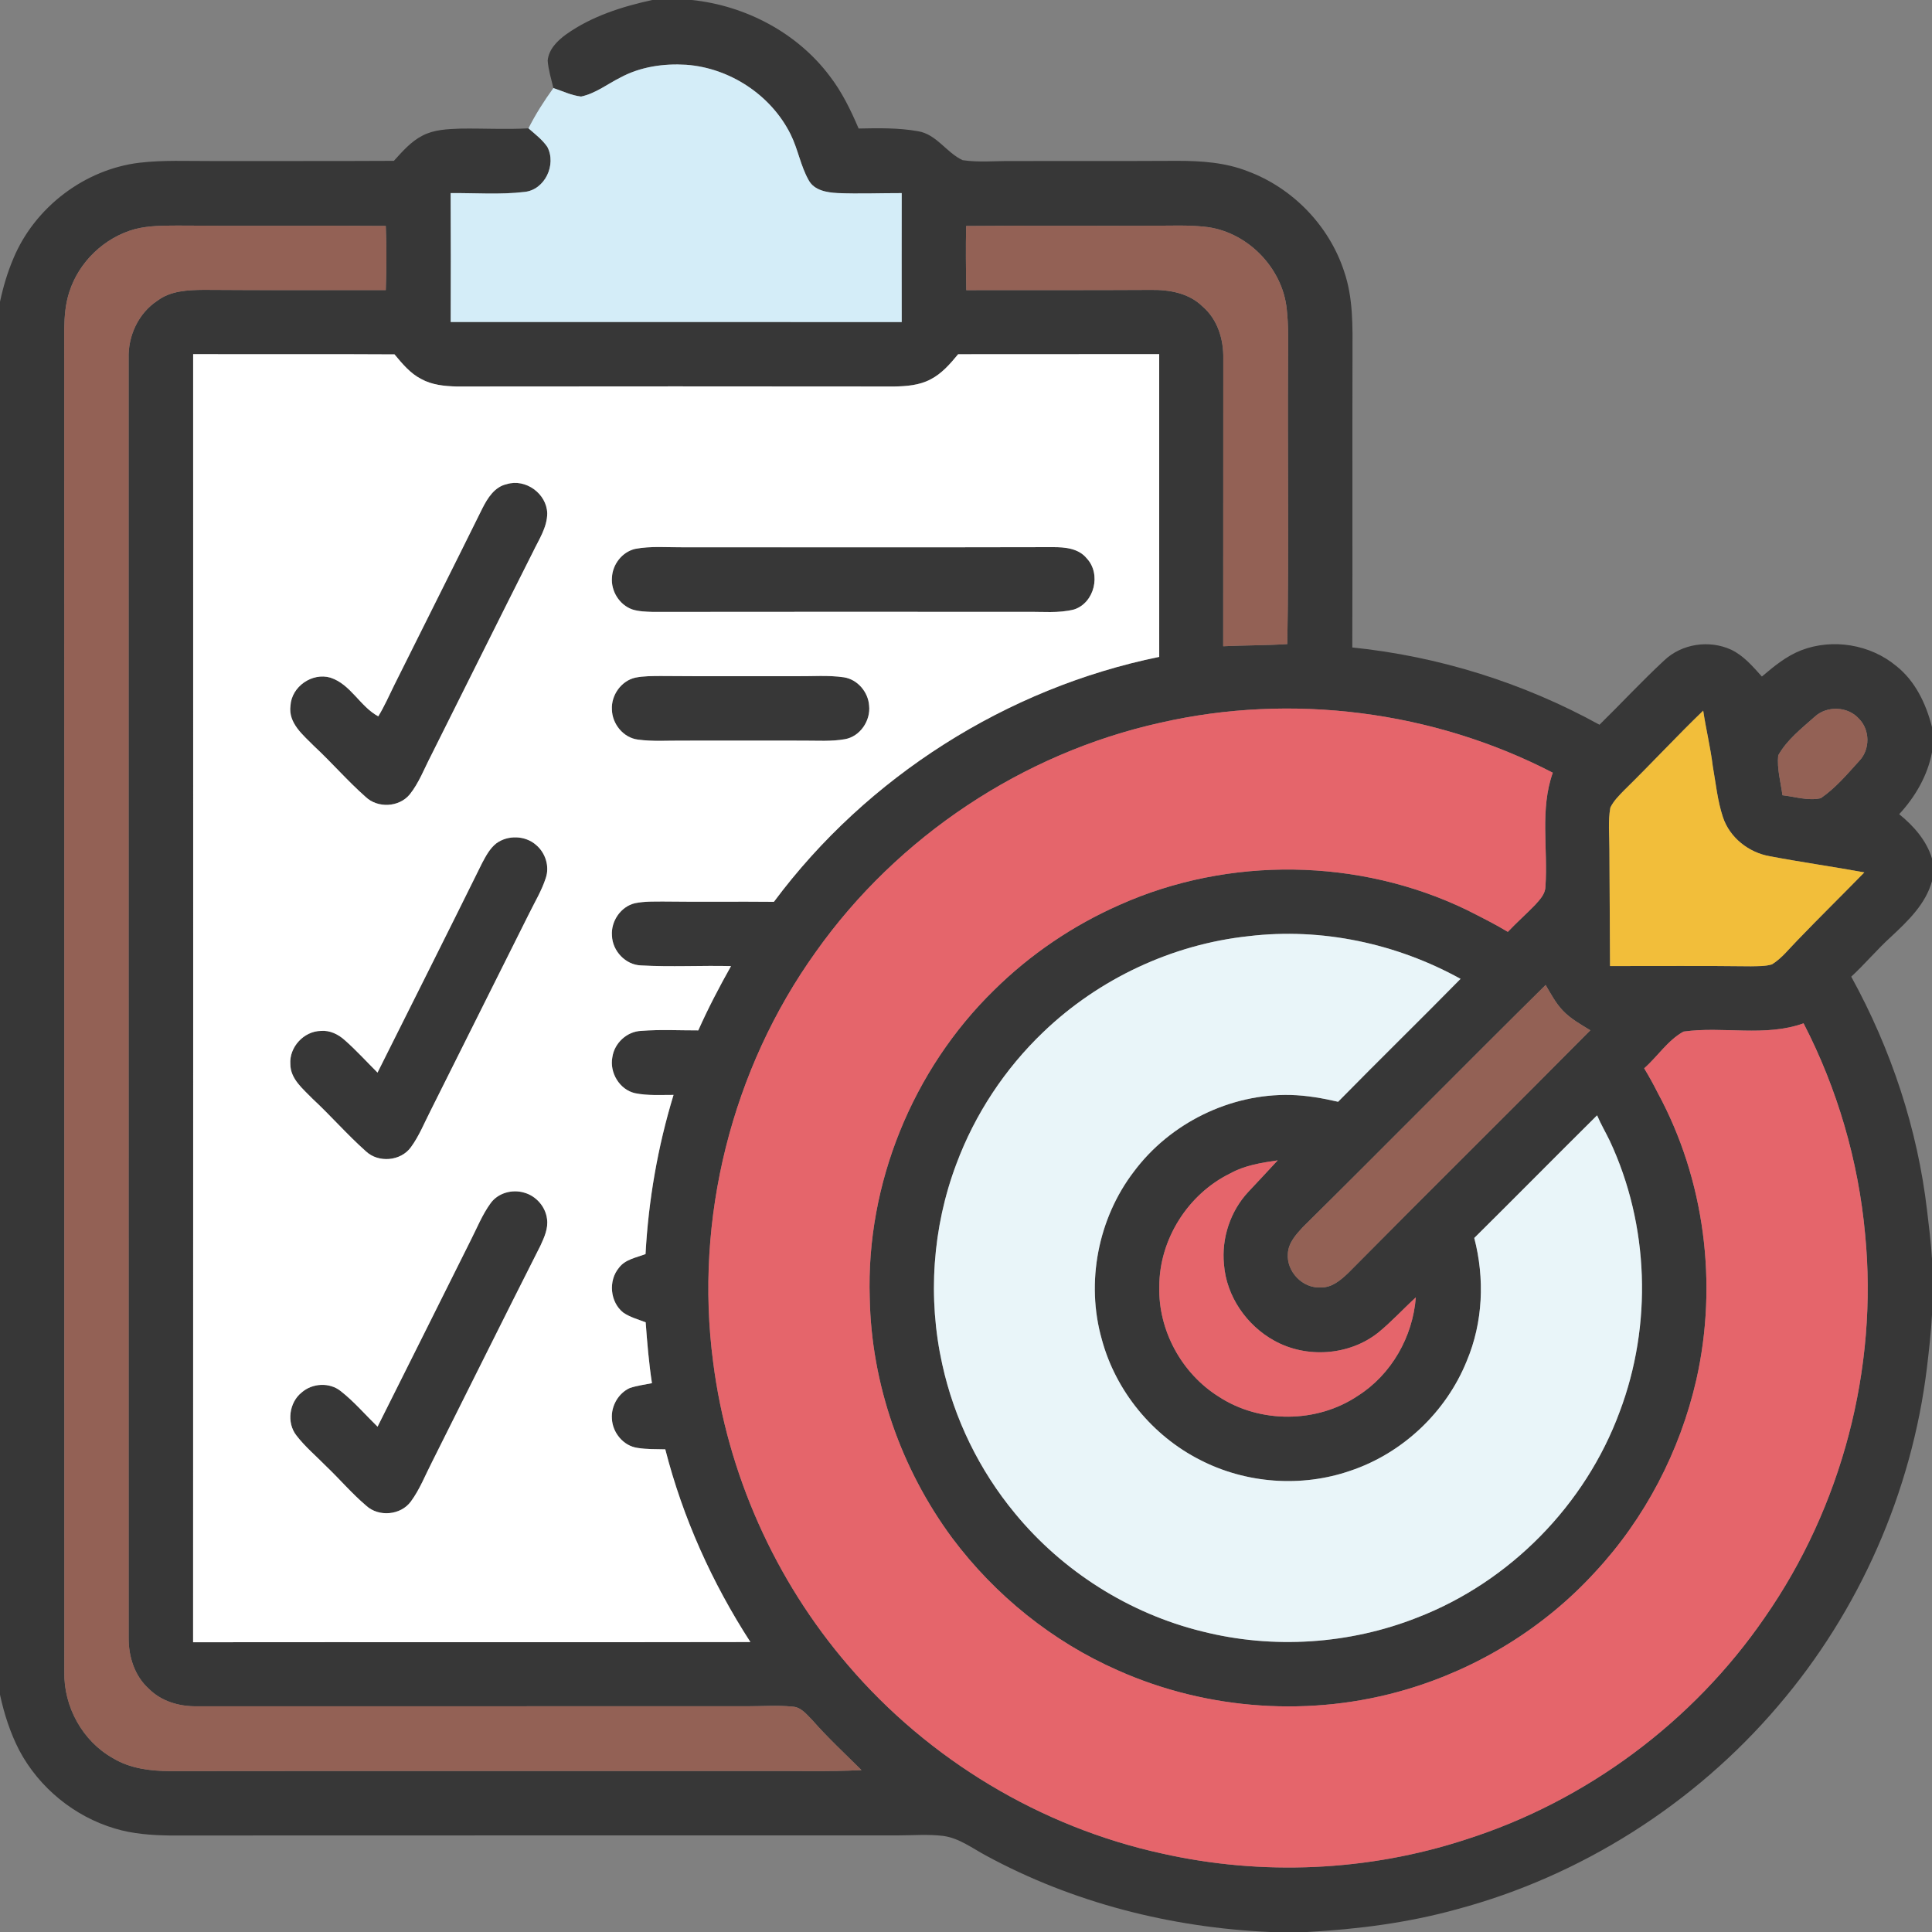 <svg width="40" height="40" viewBox="0 0 40 40" fill="none" xmlns="http://www.w3.org/2000/svg">
<rect x="0" y="0" width="40" height="40" fill="#808080" stroke="none"/>
<g clip-path="url(#clip0_334_2640)">
<path d="M13.505 0H14.327C15.436 0.118 16.502 0.676 17.177 1.573C17.431 1.902 17.614 2.279 17.777 2.661C18.185 2.652 18.598 2.645 19.003 2.716C19.389 2.777 19.593 3.16 19.93 3.316C20.263 3.366 20.602 3.331 20.938 3.334C22.084 3.332 23.23 3.336 24.375 3.33C24.866 3.33 25.369 3.363 25.831 3.545C26.761 3.89 27.516 4.669 27.826 5.612C28.019 6.167 28.004 6.764 28.002 7.344C27.996 9.364 28.005 11.384 27.998 13.405C29.788 13.588 31.538 14.136 33.116 15.005C33.565 14.564 33.993 14.102 34.456 13.673C34.818 13.327 35.388 13.243 35.841 13.451C36.1 13.574 36.289 13.798 36.478 14.007C36.727 13.796 36.984 13.583 37.293 13.463C37.943 13.213 38.722 13.341 39.258 13.787C39.654 14.099 39.878 14.574 40 15.053V15.575C39.908 16.06 39.653 16.497 39.321 16.857C39.62 17.1 39.886 17.399 40 17.775V18.244C39.868 18.718 39.504 19.066 39.156 19.391C38.866 19.654 38.615 19.955 38.328 20.221C39.152 21.719 39.702 23.371 39.899 25.071C39.938 25.401 39.98 25.73 40 26.062V27.221C39.981 27.587 39.938 27.952 39.895 28.317C39.583 30.887 38.495 33.357 36.81 35.323C35.082 37.351 32.733 38.844 30.157 39.531C29.15 39.81 28.108 39.943 27.066 40H26.293C24.249 39.91 22.215 39.396 20.413 38.417C20.128 38.264 19.858 38.056 19.53 38.011C19.219 37.973 18.905 37.999 18.594 38C13.567 38.002 8.541 37.998 3.516 38.002C3.132 37.996 2.745 37.969 2.377 37.857C1.54 37.609 0.813 37.015 0.402 36.245C0.213 35.881 0.087 35.488 0 35.088V6.247C0.066 5.939 0.155 5.637 0.279 5.347C0.72 4.291 1.752 3.505 2.889 3.369C3.382 3.311 3.88 3.336 4.375 3.334C5.635 3.332 6.895 3.337 8.155 3.33C8.331 3.136 8.508 2.93 8.745 2.809C8.985 2.682 9.263 2.673 9.528 2.663C9.999 2.655 10.47 2.684 10.941 2.657C11.078 2.777 11.228 2.89 11.332 3.042C11.526 3.408 11.283 3.932 10.858 3.974C10.352 4.034 9.84 3.993 9.33 3.998C9.335 4.888 9.334 5.777 9.331 6.667C12.444 6.666 15.557 6.666 18.669 6.668C18.668 5.778 18.667 4.888 18.669 3.998C18.226 3.997 17.782 4.016 17.338 3.997C17.12 3.985 16.858 3.943 16.743 3.731C16.574 3.433 16.521 3.086 16.368 2.78C15.964 1.968 15.111 1.407 14.208 1.341C13.744 1.312 13.262 1.38 12.849 1.603C12.578 1.738 12.332 1.935 12.031 1.999C11.831 1.976 11.647 1.886 11.458 1.823C11.412 1.636 11.355 1.45 11.339 1.257C11.359 1.019 11.543 0.84 11.726 0.708C12.253 0.335 12.88 0.136 13.505 0ZM2.795 4.743C2.164 4.915 1.634 5.42 1.435 6.044C1.355 6.286 1.335 6.543 1.33 6.796C1.334 16.068 1.328 25.341 1.332 34.612C1.316 35.334 1.709 36.052 2.344 36.404C2.695 36.616 3.113 36.666 3.516 36.669C7.605 36.664 11.693 36.668 15.782 36.667C16.466 36.662 17.152 36.684 17.836 36.648C17.492 36.306 17.135 35.976 16.816 35.611C16.7 35.495 16.584 35.341 16.406 35.334C16.095 35.302 15.781 35.327 15.469 35.326C11.666 35.326 7.865 35.326 4.062 35.327C3.705 35.33 3.338 35.223 3.081 34.964C2.786 34.699 2.66 34.298 2.663 33.91C2.663 25.08 2.663 16.248 2.663 7.418C2.649 6.953 2.865 6.486 3.257 6.227C3.532 6.019 3.889 6.004 4.22 6.001C5.475 6.01 6.731 6.005 7.987 6.005C8.002 5.563 8.006 5.12 7.987 4.678C6.548 4.666 5.11 4.682 3.671 4.67C3.379 4.672 3.081 4.67 2.795 4.743ZM20.003 4.679C19.994 5.122 19.998 5.564 20.006 6.007C21.28 6.005 22.554 6.009 23.828 6.002C24.209 5.996 24.618 6.068 24.899 6.347C25.209 6.612 25.334 7.025 25.327 7.422C25.325 9.408 25.327 11.394 25.325 13.38C25.767 13.359 26.21 13.363 26.652 13.335C26.687 11.365 26.655 9.393 26.668 7.422C26.669 7.082 26.679 6.741 26.641 6.403C26.554 5.531 25.8 4.773 24.926 4.693C24.613 4.66 24.298 4.671 23.984 4.673C22.657 4.68 21.33 4.666 20.003 4.679ZM3.999 7.332C4.001 16.222 4.001 25.112 3.998 34.001C7.845 33.996 11.691 34.005 15.537 33.997C14.743 32.771 14.136 31.423 13.774 30.007C13.583 30.002 13.389 30.008 13.199 29.977C12.907 29.937 12.681 29.66 12.669 29.371C12.651 29.112 12.802 28.846 13.038 28.738C13.188 28.688 13.345 28.668 13.498 28.637C13.434 28.22 13.399 27.798 13.368 27.377C13.211 27.316 13.044 27.272 12.905 27.176C12.63 26.959 12.591 26.516 12.814 26.249C12.944 26.073 13.174 26.038 13.366 25.964C13.426 24.848 13.619 23.739 13.945 22.669C13.679 22.668 13.409 22.687 13.146 22.633C12.827 22.559 12.617 22.207 12.678 21.889C12.72 21.596 12.98 21.354 13.277 21.343C13.67 21.312 14.065 21.334 14.458 21.333C14.66 20.877 14.891 20.436 15.135 20.002C14.514 19.987 13.891 20.023 13.271 19.988C12.951 19.977 12.681 19.688 12.67 19.372C12.646 19.074 12.852 18.769 13.146 18.7C13.345 18.659 13.548 18.666 13.75 18.665C14.508 18.675 15.266 18.663 16.023 18.671C17.948 16.084 20.841 14.246 24.001 13.6C23.999 11.511 24 9.422 24 7.332C22.613 7.335 21.225 7.331 19.837 7.334C19.673 7.534 19.498 7.737 19.263 7.856C19.034 7.977 18.77 7.997 18.515 8.002C15.495 7.998 12.474 7.999 9.454 8.002C9.203 7.995 8.943 7.97 8.72 7.846C8.493 7.73 8.328 7.529 8.168 7.337C6.778 7.328 5.388 7.337 3.999 7.332ZM24.03 14.962C21.175 15.594 18.584 17.319 16.894 19.704C15.148 22.136 14.373 25.238 14.766 28.205C15.06 30.508 16.044 32.715 17.557 34.475C19.227 36.431 21.544 37.826 24.059 38.375C26.13 38.841 28.326 38.746 30.345 38.086C32.841 37.293 35.056 35.646 36.538 33.487C38.134 31.196 38.886 28.333 38.616 25.555C38.477 24.034 38.041 22.543 37.341 21.187C36.54 21.474 35.678 21.242 34.855 21.358C34.526 21.541 34.32 21.873 34.041 22.118C34.141 22.284 34.236 22.455 34.323 22.629C35.295 24.424 35.569 26.576 35.122 28.564C34.783 30.045 34.059 31.439 33.022 32.552C31.973 33.698 30.603 34.541 29.114 34.98C27.163 35.558 25.009 35.413 23.15 34.585C21.793 33.99 20.602 33.029 19.715 31.843C18.657 30.413 18.041 28.655 18.007 26.874C17.93 24.516 18.892 22.149 20.58 20.501C21.33 19.759 22.216 19.159 23.181 18.734C25.441 17.723 28.142 17.762 30.37 18.84C30.656 18.985 30.944 19.127 31.218 19.293C31.4 19.101 31.598 18.926 31.783 18.736C31.879 18.628 31.994 18.512 31.997 18.358C32.052 17.573 31.879 16.758 32.149 15.998C29.675 14.717 26.747 14.342 24.03 14.962ZM37.573 14.838C37.3 15.081 36.996 15.316 36.816 15.64C36.788 15.918 36.867 16.191 36.904 16.465C37.166 16.494 37.434 16.585 37.697 16.526C38.002 16.317 38.245 16.027 38.492 15.755C38.722 15.518 38.719 15.109 38.484 14.877C38.255 14.623 37.825 14.606 37.573 14.838ZM33.626 16.362C33.52 16.471 33.409 16.581 33.341 16.72C33.289 17.003 33.322 17.292 33.321 17.578C33.327 18.385 33.329 19.193 33.334 20.001C34.306 20.002 35.278 19.994 36.25 20.006C36.395 20.002 36.545 20.009 36.688 19.966C36.892 19.839 37.041 19.643 37.208 19.473C37.666 18.997 38.138 18.534 38.599 18.062C37.949 17.943 37.294 17.851 36.645 17.728C36.209 17.653 35.813 17.345 35.672 16.92C35.558 16.578 35.524 16.216 35.461 15.862C35.414 15.476 35.32 15.097 35.263 14.713C34.706 15.251 34.18 15.819 33.626 16.362ZM21.602 21.367C20.807 22.126 20.186 23.065 19.802 24.095C19.305 25.413 19.203 26.875 19.509 28.249C19.756 29.375 20.276 30.441 21.011 31.329C21.998 32.531 23.379 33.406 24.891 33.777C26.357 34.148 27.939 34.045 29.346 33.489C31.262 32.748 32.823 31.158 33.534 29.23C34.212 27.433 34.145 25.364 33.33 23.621C33.245 23.444 33.143 23.274 33.066 23.092C32.216 23.935 31.374 24.788 30.523 25.631C30.742 26.47 30.706 27.377 30.367 28.179C29.94 29.238 29.037 30.091 27.953 30.452C26.944 30.8 25.797 30.716 24.848 30.227C23.86 29.727 23.099 28.799 22.812 27.729C22.477 26.551 22.733 25.227 23.477 24.256C24.225 23.252 25.469 22.64 26.721 22.67C27.052 22.679 27.381 22.736 27.704 22.811C28.543 21.956 29.4 21.119 30.24 20.266C28.913 19.533 27.363 19.202 25.854 19.382C24.27 19.551 22.751 20.265 21.602 21.367ZM26.971 25.409C26.83 25.562 26.675 25.733 26.664 25.952C26.631 26.323 26.968 26.68 27.344 26.654C27.575 26.664 27.759 26.502 27.916 26.353C29.579 24.672 31.262 23.011 32.926 21.331C32.728 21.209 32.52 21.095 32.358 20.924C32.209 20.769 32.109 20.577 32.001 20.393C30.316 22.057 28.655 23.745 26.971 25.409ZM25.467 24.296C24.594 24.724 24.001 25.665 24.002 26.639C23.978 27.544 24.466 28.436 25.232 28.916C26.087 29.475 27.266 29.469 28.114 28.898C28.809 28.457 29.251 27.677 29.313 26.861C29.049 27.102 28.808 27.369 28.529 27.595C27.93 28.067 27.047 28.127 26.383 27.757C25.809 27.441 25.391 26.837 25.341 26.177C25.288 25.636 25.473 25.076 25.845 24.677C26.047 24.459 26.253 24.244 26.454 24.024C26.116 24.073 25.77 24.127 25.467 24.296Z" fill="#373737"/>
<path d="M10.491 10.024C10.881 9.902 11.319 10.22 11.33 10.627C11.329 10.919 11.156 11.172 11.034 11.428C10.326 12.832 9.627 14.24 8.923 15.646C8.783 15.917 8.674 16.209 8.482 16.449C8.26 16.716 7.819 16.737 7.569 16.498C7.195 16.168 6.869 15.788 6.504 15.449C6.278 15.219 5.965 14.973 6.014 14.61C6.036 14.215 6.463 13.919 6.841 14.03C7.264 14.168 7.453 14.628 7.832 14.831C7.958 14.626 8.055 14.405 8.161 14.188C8.769 12.966 9.383 11.748 9.987 10.525C10.095 10.312 10.24 10.079 10.491 10.024Z" fill="#373737"/>
<path d="M13.151 11.364C13.477 11.302 13.811 11.334 14.14 11.33C16.694 11.33 19.246 11.334 21.799 11.328C22.047 11.327 22.333 11.351 22.501 11.562C22.802 11.883 22.662 12.48 22.239 12.618C21.916 12.701 21.579 12.662 21.25 12.668C18.672 12.667 16.093 12.665 13.515 12.669C13.372 12.664 13.226 12.661 13.09 12.617C12.823 12.522 12.647 12.236 12.67 11.956C12.683 11.684 12.883 11.426 13.151 11.364Z" fill="#373737"/>
<path d="M13.155 14.03C13.325 13.995 13.5 13.998 13.672 13.996C14.61 14.004 15.547 13.998 16.485 14C16.814 14.004 17.147 13.975 17.474 14.023C17.756 14.067 17.976 14.328 17.995 14.609C18.029 14.92 17.808 15.249 17.494 15.304C17.212 15.354 16.925 15.333 16.641 15.334C15.807 15.331 14.974 15.334 14.14 15.334C13.829 15.33 13.514 15.355 13.204 15.312C12.905 15.273 12.674 14.986 12.67 14.689C12.652 14.394 12.863 14.095 13.155 14.03Z" fill="#373737"/>
<path d="M10.275 17.462C10.514 17.284 10.878 17.296 11.101 17.495C11.294 17.658 11.383 17.938 11.3 18.18C11.215 18.442 11.07 18.68 10.949 18.927C10.272 20.28 9.595 21.635 8.918 22.99C8.787 23.245 8.68 23.516 8.51 23.749C8.301 24.042 7.836 24.082 7.575 23.836C7.189 23.492 6.85 23.1 6.471 22.748C6.275 22.545 6.013 22.341 6.012 22.031C5.987 21.679 6.293 21.348 6.646 21.344C6.83 21.328 7.004 21.414 7.137 21.534C7.377 21.745 7.591 21.982 7.817 22.207C8.54 20.761 9.267 19.317 9.982 17.868C10.061 17.721 10.142 17.567 10.275 17.462Z" fill="#373737"/>
<path d="M10.155 24.916C10.307 24.699 10.603 24.618 10.851 24.692C11.098 24.759 11.294 24.981 11.326 25.235C11.355 25.43 11.27 25.616 11.191 25.788C10.437 27.277 9.695 28.773 8.947 30.266C8.805 30.541 8.692 30.835 8.507 31.086C8.298 31.373 7.841 31.413 7.581 31.173C7.285 30.922 7.034 30.624 6.753 30.357C6.546 30.146 6.318 29.955 6.137 29.72C5.929 29.456 5.986 29.033 6.249 28.827C6.469 28.635 6.825 28.616 7.055 28.802C7.334 29.02 7.564 29.292 7.817 29.538C8.46 28.253 9.104 26.967 9.745 25.68C9.877 25.423 9.984 25.151 10.155 24.916Z" fill="#373737"/>
<path d="M12.849 1.603C13.262 1.381 13.743 1.312 14.207 1.341C15.111 1.407 15.964 1.968 16.368 2.78C16.521 3.086 16.574 3.433 16.743 3.731C16.857 3.943 17.12 3.985 17.338 3.997C17.782 4.016 18.225 3.997 18.669 3.998C18.667 4.888 18.668 5.778 18.669 6.668C15.557 6.666 12.443 6.666 9.331 6.667C9.334 5.777 9.335 4.888 9.33 3.998C9.839 3.993 10.351 4.034 10.857 3.974C11.282 3.932 11.525 3.408 11.332 3.042C11.228 2.89 11.078 2.777 10.941 2.657C11.089 2.364 11.265 2.088 11.457 1.823C11.646 1.886 11.831 1.976 12.031 1.999C12.332 1.935 12.578 1.738 12.849 1.603Z" fill="#D4EDF8"/>
<path d="M2.796 4.743C3.082 4.67 3.379 4.672 3.671 4.67C5.111 4.682 6.549 4.666 7.987 4.678C8.007 5.12 8.002 5.563 7.987 6.006C6.732 6.006 5.475 6.01 4.22 6.001C3.889 6.004 3.532 6.019 3.257 6.227C2.865 6.486 2.65 6.953 2.663 7.418C2.664 16.249 2.663 25.08 2.664 33.91C2.661 34.298 2.786 34.699 3.082 34.964C3.339 35.223 3.705 35.33 4.063 35.327C7.865 35.326 11.667 35.326 15.469 35.326C15.782 35.328 16.095 35.302 16.407 35.334C16.585 35.342 16.7 35.495 16.816 35.611C17.136 35.976 17.493 36.306 17.836 36.648C17.152 36.684 16.467 36.662 15.782 36.667C11.693 36.668 7.605 36.664 3.516 36.669C3.114 36.667 2.696 36.616 2.344 36.404C1.709 36.052 1.316 35.334 1.332 34.612C1.329 25.341 1.334 16.068 1.33 6.796C1.336 6.543 1.355 6.286 1.436 6.044C1.635 5.42 2.164 4.915 2.796 4.743Z" fill="#936155"/>
<path d="M20.003 4.679C21.33 4.666 22.657 4.68 23.984 4.673C24.298 4.671 24.613 4.66 24.926 4.693C25.8 4.773 26.554 5.531 26.641 6.403C26.679 6.741 26.669 7.082 26.668 7.422C26.655 9.393 26.687 11.365 26.652 13.335C26.21 13.363 25.767 13.359 25.325 13.38C25.327 11.394 25.325 9.408 25.327 7.422C25.334 7.025 25.209 6.612 24.899 6.347C24.618 6.068 24.209 5.996 23.828 6.002C22.554 6.009 21.28 6.005 20.006 6.007C19.998 5.564 19.994 5.122 20.003 4.679Z" fill="#936155"/>
<path d="M37.574 14.838C37.826 14.606 38.255 14.623 38.485 14.877C38.719 15.109 38.722 15.518 38.493 15.755C38.246 16.027 38.003 16.317 37.697 16.526C37.434 16.585 37.166 16.495 36.904 16.465C36.868 16.191 36.789 15.918 36.816 15.64C36.997 15.316 37.301 15.081 37.574 14.838Z" fill="#936155"/>
<path d="M26.971 25.409C28.656 23.745 30.317 22.057 32.001 20.393C32.109 20.577 32.21 20.769 32.358 20.924C32.52 21.095 32.728 21.209 32.926 21.331C31.263 23.011 29.579 24.672 27.916 26.353C27.759 26.502 27.575 26.664 27.344 26.654C26.968 26.68 26.631 26.323 26.664 25.952C26.675 25.733 26.83 25.562 26.971 25.409Z" fill="#936155"/>
<path d="M3.999 7.332C5.388 7.337 6.778 7.328 8.168 7.337C8.328 7.529 8.493 7.73 8.719 7.846C8.943 7.97 9.203 7.995 9.454 8.002C12.474 7.999 15.494 7.998 18.515 8.002C18.769 7.997 19.034 7.977 19.263 7.856C19.497 7.737 19.672 7.534 19.837 7.334C21.225 7.331 22.612 7.335 24 7.332C24 9.422 23.999 11.511 24 13.6C20.841 14.246 17.948 16.084 16.023 18.671C15.265 18.663 14.507 18.675 13.75 18.665C13.548 18.666 13.344 18.659 13.146 18.7C12.852 18.769 12.646 19.074 12.67 19.372C12.68 19.688 12.95 19.977 13.271 19.988C13.891 20.023 14.514 19.987 15.135 20.002C14.891 20.436 14.66 20.877 14.457 21.333C14.065 21.334 13.67 21.312 13.277 21.343C12.98 21.354 12.719 21.596 12.678 21.889C12.617 22.207 12.826 22.559 13.146 22.633C13.408 22.687 13.678 22.668 13.945 22.669C13.618 23.739 13.425 24.848 13.365 25.964C13.174 26.038 12.943 26.073 12.814 26.249C12.59 26.516 12.63 26.959 12.904 27.176C13.044 27.272 13.21 27.316 13.368 27.377C13.399 27.798 13.434 28.22 13.498 28.637C13.344 28.668 13.187 28.688 13.038 28.738C12.801 28.846 12.65 29.112 12.669 29.371C12.68 29.66 12.907 29.937 13.199 29.977C13.389 30.008 13.582 30.002 13.774 30.007C14.136 31.423 14.743 32.771 15.536 33.997C11.69 34.005 7.844 33.996 3.998 34.001C4 25.112 4 16.222 3.999 7.332ZM10.491 10.024C10.239 10.079 10.095 10.312 9.987 10.525C9.383 11.748 8.768 12.966 8.161 14.188C8.054 14.405 7.957 14.626 7.832 14.831C7.453 14.628 7.264 14.168 6.841 14.03C6.463 13.919 6.036 14.215 6.014 14.61C5.964 14.973 6.278 15.219 6.504 15.449C6.869 15.788 7.195 16.168 7.569 16.498C7.818 16.737 8.26 16.716 8.482 16.449C8.674 16.209 8.782 15.917 8.923 15.646C9.627 14.24 10.326 12.832 11.034 11.428C11.156 11.172 11.329 10.919 11.33 10.627C11.319 10.22 10.881 9.902 10.491 10.024ZM13.151 11.364C12.882 11.426 12.682 11.684 12.67 11.956C12.646 12.236 12.823 12.522 13.089 12.617C13.226 12.661 13.371 12.664 13.514 12.669C16.093 12.665 18.672 12.667 21.25 12.668C21.579 12.662 21.916 12.701 22.239 12.618C22.661 12.48 22.802 11.883 22.501 11.562C22.332 11.352 22.047 11.327 21.799 11.328C19.246 11.334 16.693 11.33 14.14 11.331C13.81 11.334 13.477 11.302 13.151 11.364ZM13.154 14.03C12.862 14.095 12.651 14.394 12.669 14.689C12.673 14.986 12.904 15.273 13.204 15.312C13.514 15.355 13.828 15.331 14.139 15.334C14.973 15.334 15.807 15.331 16.64 15.334C16.924 15.333 17.211 15.354 17.493 15.304C17.807 15.249 18.028 14.92 17.994 14.609C17.975 14.328 17.755 14.067 17.473 14.023C17.146 13.975 16.814 14.004 16.484 14C15.546 13.998 14.609 14.004 13.671 13.996C13.499 13.998 13.324 13.995 13.154 14.03ZM10.274 17.462C10.141 17.567 10.06 17.721 9.982 17.868C9.266 19.317 8.539 20.761 7.816 22.207C7.59 21.982 7.376 21.745 7.136 21.534C7.003 21.414 6.829 21.328 6.645 21.344C6.292 21.348 5.986 21.679 6.011 22.031C6.012 22.341 6.275 22.545 6.47 22.748C6.849 23.1 7.188 23.492 7.575 23.836C7.835 24.082 8.3 24.042 8.509 23.749C8.679 23.516 8.786 23.245 8.917 22.99C9.594 21.635 10.271 20.28 10.948 18.927C11.069 18.68 11.214 18.442 11.299 18.18C11.382 17.938 11.293 17.658 11.1 17.495C10.877 17.296 10.513 17.284 10.274 17.462ZM10.154 24.916C9.984 25.151 9.876 25.423 9.745 25.68C9.104 26.967 8.46 28.253 7.817 29.538C7.564 29.292 7.333 29.02 7.055 28.802C6.825 28.616 6.469 28.635 6.249 28.827C5.986 29.033 5.929 29.456 6.137 29.72C6.318 29.955 6.546 30.146 6.753 30.357C7.033 30.624 7.285 30.922 7.581 31.173C7.84 31.413 8.298 31.373 8.507 31.086C8.692 30.835 8.804 30.541 8.946 30.266C9.695 28.773 10.436 27.277 11.19 25.788C11.269 25.616 11.354 25.43 11.325 25.235C11.293 24.981 11.098 24.759 10.851 24.692C10.603 24.618 10.307 24.699 10.154 24.916Z" fill="white"/>
<path d="M24.029 14.962C26.746 14.342 29.674 14.717 32.149 15.998C31.878 16.758 32.052 17.573 31.996 18.358C31.994 18.512 31.878 18.628 31.782 18.736C31.598 18.926 31.399 19.101 31.218 19.293C30.943 19.127 30.656 18.985 30.37 18.84C28.142 17.762 25.44 17.723 23.181 18.734C22.216 19.159 21.329 19.759 20.579 20.501C18.892 22.149 17.93 24.516 18.007 26.874C18.041 28.655 18.657 30.413 19.714 31.843C20.601 33.029 21.793 33.99 23.149 34.585C25.008 35.413 27.162 35.558 29.114 34.98C30.603 34.541 31.973 33.698 33.021 32.552C34.058 31.439 34.782 30.045 35.121 28.564C35.569 26.576 35.295 24.424 34.323 22.629C34.236 22.455 34.141 22.284 34.041 22.118C34.32 21.873 34.525 21.541 34.855 21.358C35.678 21.242 36.539 21.474 37.341 21.187C38.041 22.543 38.476 24.034 38.615 25.555C38.886 28.333 38.133 31.196 36.538 33.487C35.055 35.646 32.84 37.293 30.344 38.086C28.325 38.746 26.129 38.841 24.058 38.375C21.544 37.826 19.227 36.431 17.557 34.475C16.043 32.715 15.06 30.508 14.765 28.205C14.372 25.238 15.147 22.136 16.893 19.704C18.584 17.319 21.174 15.594 24.029 14.962Z" fill="#E5656B"/>
<path d="M25.467 24.296C25.77 24.127 26.115 24.073 26.453 24.024C26.253 24.244 26.046 24.459 25.844 24.677C25.472 25.076 25.288 25.636 25.341 26.177C25.39 26.837 25.808 27.441 26.382 27.757C27.046 28.127 27.929 28.067 28.528 27.595C28.807 27.369 29.049 27.102 29.313 26.861C29.25 27.677 28.808 28.457 28.114 28.898C27.266 29.469 26.086 29.475 25.232 28.916C24.465 28.436 23.978 27.544 24.002 26.639C24 25.665 24.593 24.724 25.467 24.296Z" fill="#E5656B"/>
<path d="M33.626 16.362C34.18 15.82 34.705 15.251 35.263 14.713C35.32 15.097 35.414 15.476 35.461 15.862C35.524 16.216 35.558 16.578 35.672 16.92C35.813 17.345 36.209 17.653 36.644 17.728C37.294 17.851 37.949 17.943 38.599 18.062C38.138 18.534 37.666 18.997 37.208 19.474C37.041 19.643 36.892 19.839 36.687 19.966C36.545 20.009 36.395 20.002 36.25 20.006C35.278 19.994 34.306 20.002 33.334 20.001C33.329 19.193 33.326 18.385 33.321 17.578C33.322 17.292 33.289 17.003 33.341 16.72C33.408 16.581 33.52 16.471 33.626 16.362Z" fill="#F2BE3A"/>
<path d="M21.601 21.367C22.75 20.265 24.269 19.551 25.854 19.382C27.363 19.202 28.912 19.533 30.239 20.266C29.4 21.12 28.543 21.956 27.704 22.811C27.38 22.736 27.052 22.679 26.721 22.67C25.468 22.64 24.225 23.252 23.476 24.256C22.733 25.227 22.477 26.551 22.811 27.729C23.099 28.799 23.86 29.727 24.848 30.227C25.797 30.716 26.943 30.8 27.953 30.452C29.036 30.091 29.939 29.238 30.367 28.179C30.705 27.377 30.742 26.47 30.523 25.631C31.374 24.788 32.215 23.935 33.066 23.092C33.143 23.274 33.244 23.444 33.329 23.621C34.144 25.364 34.212 27.433 33.533 29.23C32.823 31.158 31.261 32.748 29.346 33.489C27.939 34.045 26.357 34.148 24.89 33.777C23.379 33.406 21.998 32.531 21.011 31.329C20.276 30.441 19.756 29.375 19.509 28.249C19.203 26.875 19.304 25.413 19.802 24.095C20.186 23.065 20.807 22.126 21.601 21.367Z" fill="#E9F5F9"/>
</g>
<defs>
<clipPath id="clip0_334_2640">
<rect width="40" height="40" fill="white"/>
</clipPath>
</defs>
</svg>
